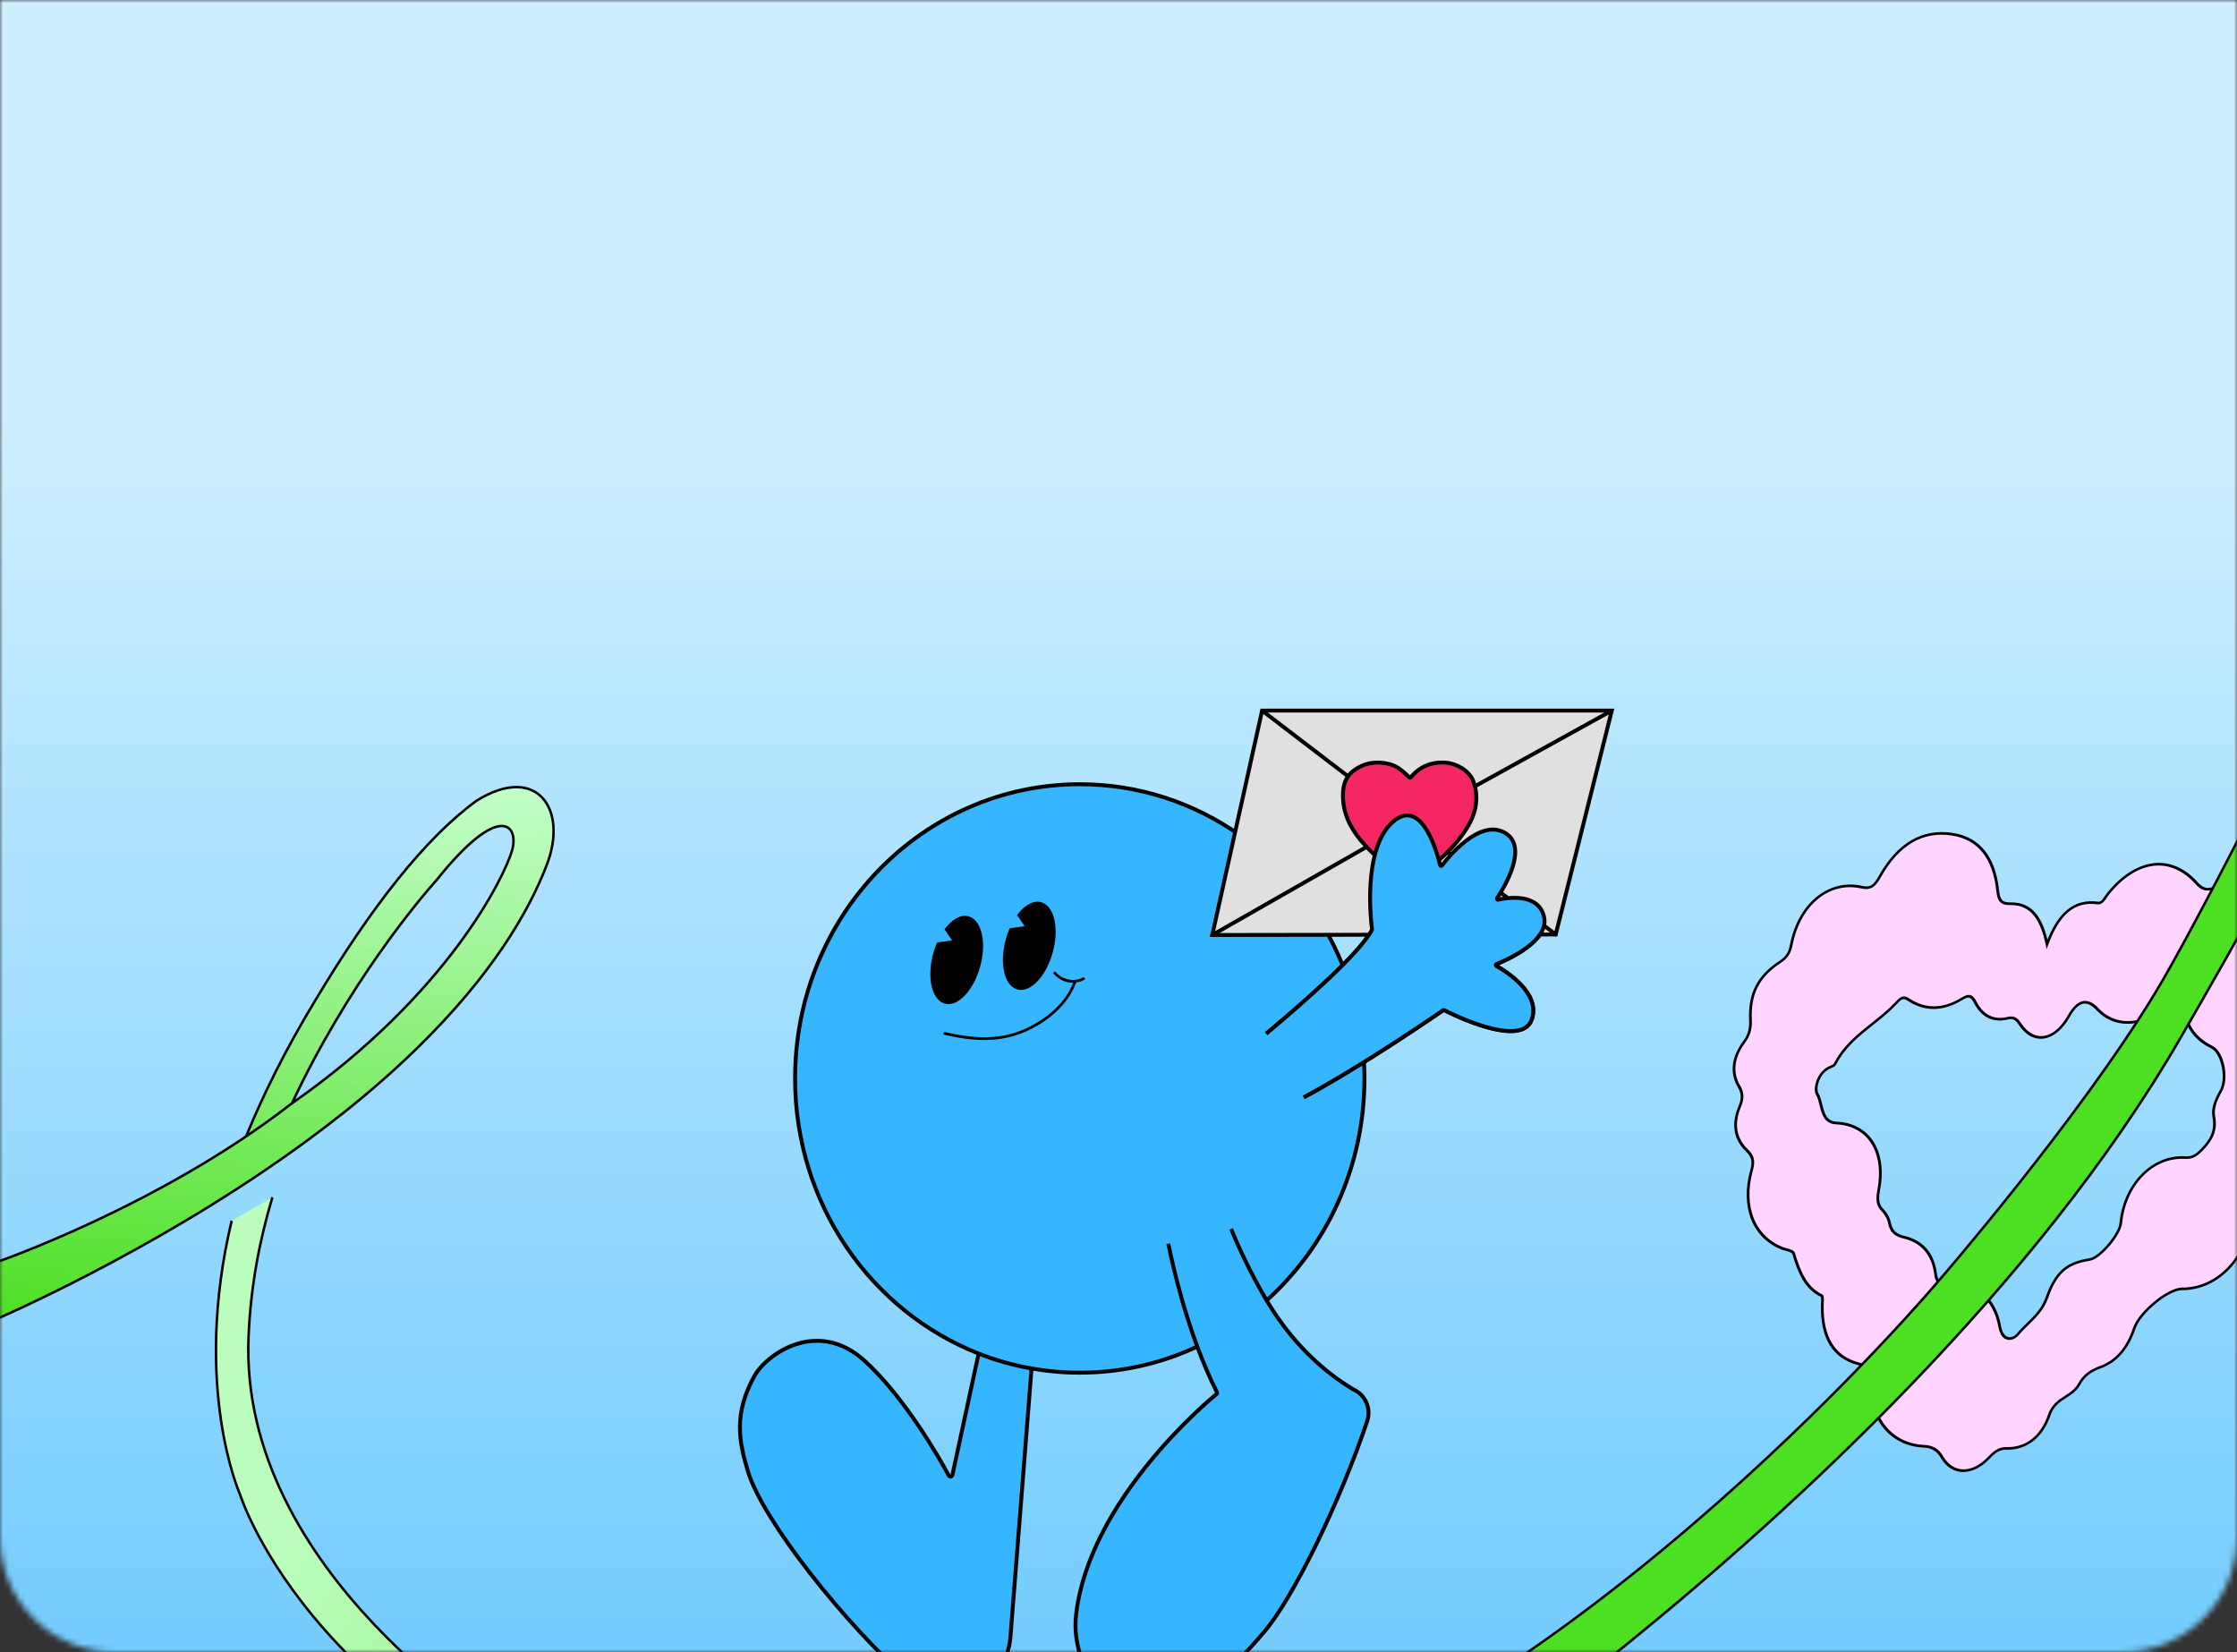 <svg width="390" height="288" viewBox="0 0 390 288" fill="none" xmlns="http://www.w3.org/2000/svg">
<rect x="0" y="0" width="390" height="288" fill="#333333" stroke="none"/>
<mask id="mask0_1440_11491" style="mask-type:alpha" maskUnits="userSpaceOnUse" x="0" y="0" width="390" height="288">
<path d="M0 0H390V268C390 279.046 381.046 288 370 288H20C8.954 288 0 279.046 0 268V0Z" fill="url(#paint0_linear_1440_11491)"/>
</mask>
<g mask="url(#mask0_1440_11491)">
<rect width="390" height="288" fill="url(#paint1_linear_1440_11491)"/>
<path fill-rule="evenodd" clip-rule="evenodd" d="M365.757 157.417C361.546 156.817 358.828 159.352 356.883 164.606C355.966 160.212 354.204 157.469 350.561 157.543C348.889 157.577 348.455 156.942 348.27 155.199C347.691 149.735 345.19 146.161 340.39 145.422C335.167 144.613 330.913 147.117 327.718 152.822C326.81 154.431 326.126 155.003 324.577 154.652C318.892 153.355 313.691 157.596 312.297 164.678C311.995 166.202 311.452 166.937 310.322 167.686C306.525 170.201 304.974 173.213 305.176 177.755C305.243 179.247 304.992 180.396 304.056 181.656C302.159 184.213 301.714 186.93 303.18 189.388C303.859 190.524 303.877 191.538 303.3 192.902C301.951 196.097 302.598 198.658 304.55 200.528C305.528 201.465 305.843 202.298 305.372 203.983C303.579 210.401 305.796 215.747 310.841 217.653C311.02 217.719 311.228 217.775 311.438 217.831C312.006 217.982 312.596 218.14 312.715 218.542C313.644 221.682 314.779 224.515 317.578 225.858C317.775 225.954 317.743 226.594 317.715 227.168C317.706 227.338 317.698 227.503 317.696 227.646C317.628 233.029 319.587 236.595 324.027 237.738C325.694 238.168 326.119 239.169 326.13 241.172C326.161 247.536 329.87 251.847 335.355 252.103C336.821 252.175 337.773 252.652 338.598 254.046C340.44 257.161 343.904 257.119 346.765 254.085C347.713 253.078 348.565 252.452 349.788 252.482C353.261 252.581 355.961 250.463 357.272 246.655C357.866 244.931 359.015 244.193 360.137 243.472C361.022 242.904 361.89 242.346 362.456 241.323C363.385 239.644 364.636 238.88 366.197 238.312C369.067 237.271 370.982 234.862 372.075 231.573C373.013 228.762 377.988 224.669 380.422 224.677C386.557 224.689 391.755 219.364 392.45 212.182C392.598 210.654 393.015 209.863 394.226 209.104C396.58 207.632 398.068 205.312 398.002 202.341C397.955 200.378 398.672 199.483 400.135 198.501C402.79 196.723 404.538 193.592 403.855 190.705C402.875 186.563 402.292 182.441 402.135 178.031C402.123 177.685 402.097 177.36 402.073 177.046C401.976 175.821 401.892 174.765 402.705 173.332C406.834 166.071 404.125 157.154 397.309 156.288C396.39 156.171 395.446 156.179 394.504 156.187C392.259 156.205 390.028 156.224 388.182 154.551C387.768 154.181 386.735 154.485 386.035 154.762C384.7 155.288 383.855 154.961 382.936 153.93C378.471 148.934 372.442 149.714 367.544 155.771C367.415 155.93 367.29 156.115 367.164 156.303C366.767 156.891 366.353 157.504 365.757 157.417ZM379.537 172.779C379.745 172.512 379.959 172.238 380.182 171.955L380.183 171.95C380.767 172.521 380.738 173.076 380.71 173.614C380.709 173.644 380.707 173.673 380.706 173.703C380.498 178.169 382.348 180.931 385.598 182.529C387.501 183.464 388.446 187.964 387.157 190.222C386.356 191.63 385.684 193.182 385.949 194.612C386.388 196.98 385.655 198.556 383.959 200.327C382.921 201.417 382.206 201.862 380.939 201.789C375.265 201.46 370.389 206.496 369.743 213.205C369.546 215.231 366.076 219.299 364.314 219.561C360.281 220.162 358.403 221.818 356.825 226.277C356.139 228.216 354.808 229.519 353.488 230.812C352.894 231.393 352.303 231.972 351.773 232.606C350.865 233.689 349.092 233.811 348.642 231.276C347.74 226.164 344.196 223.386 339.477 223.793C338.106 223.909 337.627 223.461 337.442 222.029C336.97 218.392 334.937 216.378 331.949 215.67C330.568 215.345 329.719 214.758 329.395 213.129C329.229 212.284 328.731 211.487 328.18 210.928C327.242 209.986 327.274 208.854 327.542 207.422C328.793 200.796 325.833 196.022 320.162 195.761C318.217 195.674 317.84 194.133 317.471 192.629C317.304 191.945 317.138 191.268 316.826 190.74C316.25 189.759 316.943 186.79 319.24 185.954C319.474 185.872 319.791 185.714 319.904 185.493C321.529 182.375 323.981 180.431 326.431 178.489C327.837 177.376 329.241 176.263 330.488 174.929C331.334 174.025 331.754 173.595 332.73 174.247C335.588 176.157 338.769 176.137 342.097 174.081C343.296 173.342 343.781 173.598 344.374 174.735C345.556 177.013 347.459 178.12 350.026 177.493C351.118 177.229 351.61 177.678 352.175 178.528C354.535 182.092 358.225 181.467 360.649 177.176C362.239 174.359 363.835 173.963 365.693 175.936C369.037 179.483 374.453 178.865 378.158 174.501C378.621 173.955 379.065 173.385 379.537 172.779Z" fill="#FFD4FE"/>
<path d="M356.883 164.606L356.65 164.683L356.81 165.454L357.106 164.654L356.883 164.606ZM365.757 157.417L365.826 157.188L365.825 157.188L365.757 157.417ZM350.561 157.543L350.591 157.311L350.591 157.311L350.561 157.543ZM348.27 155.199L348.033 155.256L348.033 155.256L348.27 155.199ZM340.39 145.422L340.32 145.651L340.32 145.651L340.39 145.422ZM327.718 152.822L327.923 152.909L327.924 152.908L327.718 152.822ZM324.577 154.652L324.491 154.878L324.491 154.878L324.577 154.652ZM312.297 164.678L312.531 164.688L312.531 164.688L312.297 164.678ZM310.322 167.686L310.435 167.871L310.436 167.871L310.322 167.686ZM305.176 177.755L304.938 177.799L304.938 177.799L305.176 177.755ZM304.056 181.656L303.87 181.54L303.87 181.54L304.056 181.656ZM303.18 189.388L302.969 189.525L302.969 189.525L303.18 189.388ZM303.3 192.902L303.082 192.843L303.081 192.843L303.3 192.902ZM304.55 200.528L304.729 200.351L304.729 200.351L304.55 200.528ZM305.372 203.983L305.602 204.012L305.602 204.012L305.372 203.983ZM310.841 217.653L310.728 217.87L310.729 217.871L310.841 217.653ZM311.438 217.831L311.345 218.055L311.345 218.055L311.438 217.831ZM312.715 218.542L312.485 218.635L312.485 218.635L312.715 218.542ZM317.578 225.858L317.709 225.648L317.708 225.647L317.578 225.858ZM317.715 227.168L317.477 227.191L317.477 227.191L317.715 227.168ZM317.696 227.646L317.458 227.677L317.458 227.677L317.696 227.646ZM324.027 237.738L324.119 237.514L324.119 237.513L324.027 237.738ZM326.13 241.172L326.368 241.137L326.368 241.137L326.13 241.172ZM335.355 252.103L335.402 251.872L335.401 251.872L335.355 252.103ZM338.598 254.046L338.809 253.909L338.809 253.909L338.598 254.046ZM346.765 254.085L346.929 254.227L346.93 254.227L346.765 254.085ZM349.788 252.482L349.83 252.251L349.829 252.251L349.788 252.482ZM357.272 246.655L357.047 246.612L357.047 246.612L357.272 246.655ZM360.137 243.472L360.027 243.285L360.137 243.472ZM362.456 241.323L362.662 241.408L362.662 241.408L362.456 241.323ZM366.197 238.312L366.144 238.097L366.144 238.097L366.197 238.312ZM372.075 231.573L371.85 231.532L371.85 231.532L372.075 231.573ZM380.422 224.677L380.386 224.908L380.386 224.908L380.422 224.677ZM392.45 212.182L392.687 212.17L392.687 212.17L392.45 212.182ZM394.226 209.104L394.119 208.915L394.119 208.915L394.226 209.104ZM398.002 202.341L398.24 202.302L398.24 202.302L398.002 202.341ZM400.135 198.501L400.021 198.316L400.021 198.317L400.135 198.501ZM403.855 190.705L403.623 190.788L403.623 190.788L403.855 190.705ZM402.135 178.031L401.897 178.072L401.897 178.073L402.135 178.031ZM402.073 177.046L402.31 176.994L402.31 176.994L402.073 177.046ZM402.705 173.332L402.5 173.244L402.5 173.244L402.705 173.332ZM397.309 156.288L397.244 156.517L397.244 156.517L397.309 156.288ZM394.504 156.187L394.537 155.955L394.504 156.187ZM388.182 154.551L388.358 154.371L388.357 154.37L388.182 154.551ZM386.035 154.762L386.096 154.975L386.096 154.975L386.035 154.762ZM382.936 153.93L383.126 153.765L383.126 153.764L382.936 153.93ZM367.544 155.771L367.365 155.646L367.365 155.646L367.544 155.771ZM367.164 156.303L367.357 156.408L367.357 156.408L367.164 156.303ZM380.182 171.955L380.363 172.078L380.408 172.022L380.418 171.955L380.182 171.955ZM379.537 172.779L379.355 172.658L379.537 172.779ZM380.183 171.95L380.364 171.775L380.024 171.443L379.947 171.95L380.183 171.95ZM380.71 173.614L380.473 173.637L380.473 173.637L380.71 173.614ZM380.706 173.703L380.468 173.726L380.468 173.727L380.706 173.703ZM385.598 182.529L385.73 182.319L385.73 182.319L385.598 182.529ZM387.157 190.222L386.953 190.134L386.953 190.135L387.157 190.222ZM385.949 194.612L385.714 194.684L385.714 194.684L385.949 194.612ZM383.959 200.327L383.797 200.183L383.796 200.184L383.959 200.327ZM380.939 201.789L380.89 202.019L380.89 202.019L380.939 201.789ZM369.743 213.205L369.98 213.193L369.98 213.192L369.743 213.205ZM364.314 219.561L364.315 219.79L364.315 219.79L364.314 219.561ZM356.825 226.277L356.601 226.231L356.601 226.232L356.825 226.277ZM353.488 230.812L353.331 230.662L353.331 230.662L353.488 230.812ZM351.773 232.606L351.949 232.735L351.949 232.735L351.773 232.606ZM348.642 231.276L348.407 231.347L348.408 231.348L348.642 231.276ZM339.477 223.793L339.463 224.023L339.463 224.023L339.477 223.793ZM337.442 222.029L337.678 221.967L337.678 221.967L337.442 222.029ZM331.949 215.67L332.036 215.445L332.036 215.445L331.949 215.67ZM329.395 213.129L329.161 213.204L329.161 213.205L329.395 213.129ZM328.18 210.928L328.363 210.756L328.362 210.755L328.18 210.928ZM327.542 207.422L327.308 207.414L327.308 207.414L327.542 207.422ZM320.162 195.761L320.208 195.53L320.208 195.53L320.162 195.761ZM317.471 192.629L317.239 192.713L317.471 192.629ZM316.826 190.74L316.615 190.876L316.615 190.876L316.826 190.74ZM319.24 185.954L319.189 185.738L319.187 185.739L319.24 185.954ZM319.904 185.493L319.695 185.414L319.694 185.416L319.904 185.493ZM326.431 178.489L326.298 178.319L326.431 178.489ZM330.488 174.929L330.323 174.788L330.323 174.788L330.488 174.929ZM332.73 174.247L332.884 174.05L332.73 174.247ZM342.097 174.081L341.992 173.891L341.992 173.891L342.097 174.081ZM344.374 174.735L344.59 174.607L344.59 174.607L344.374 174.735ZM350.026 177.493L350.002 177.269L350.001 177.269L350.026 177.493ZM352.175 178.528L352.381 178.384L352.381 178.383L352.175 178.528ZM360.649 177.176L360.854 177.263L360.854 177.263L360.649 177.176ZM365.693 175.936L365.506 176.105L365.506 176.105L365.693 175.936ZM378.158 174.501L378.332 174.632L378.332 174.632L378.158 174.501ZM357.106 164.654C358.072 162.045 359.217 160.15 360.61 158.982C361.988 157.825 363.64 157.354 365.689 157.646L365.825 157.188C363.662 156.88 361.85 157.376 360.331 158.651C358.826 159.914 357.639 161.914 356.66 164.558L357.106 164.654ZM350.53 157.774C352.28 157.738 353.574 158.376 354.55 159.559C355.532 160.75 356.194 162.499 356.65 164.683L357.117 164.529C356.656 162.319 355.977 160.499 354.938 159.239C353.893 157.97 352.484 157.273 350.591 157.311L350.53 157.774ZM348.033 155.256C348.126 156.13 348.284 156.783 348.67 157.205C349.066 157.638 349.667 157.792 350.53 157.774L350.591 157.311C349.783 157.328 349.331 157.182 349.046 156.87C348.75 156.547 348.599 156.011 348.507 155.142L348.033 155.256ZM340.32 145.651C344.997 146.371 347.46 149.846 348.033 155.256L348.507 155.142C347.923 149.624 345.383 145.951 340.461 145.193L340.32 145.651ZM327.924 152.908C329.505 150.084 331.335 148.077 333.393 146.873C335.447 145.671 337.754 145.253 340.32 145.651L340.461 145.193C337.803 144.782 335.372 145.212 333.194 146.486C331.02 147.757 329.126 149.855 327.513 152.736L327.924 152.908ZM324.491 154.878C325.294 155.06 325.93 155.016 326.495 154.661C327.041 154.318 327.468 153.715 327.923 152.909L327.513 152.735C327.06 153.539 326.691 154.025 326.281 154.283C325.889 154.529 325.408 154.595 324.662 154.426L324.491 154.878ZM312.531 164.688C313.219 161.191 314.841 158.423 316.964 156.69C319.081 154.963 321.719 154.245 324.491 154.878L324.663 154.426C321.75 153.762 318.945 154.516 316.691 156.355C314.444 158.189 312.769 161.082 312.063 164.668L312.531 164.688ZM310.436 167.871C311.019 167.483 311.471 167.087 311.814 166.578C312.155 166.07 312.376 165.469 312.531 164.688L312.063 164.667C311.916 165.411 311.714 165.939 311.426 166.367C311.14 166.793 310.755 167.139 310.209 167.501L310.436 167.871ZM305.414 177.711C305.314 175.466 305.649 173.622 306.46 172.037C307.27 170.455 308.567 169.108 310.435 167.871L310.209 167.501C308.28 168.778 306.903 170.195 306.039 171.883C305.176 173.569 304.836 175.502 304.938 177.799L305.414 177.711ZM304.242 181.772C305.224 180.45 305.483 179.241 305.414 177.711L304.938 177.799C305.004 179.254 304.76 180.341 303.87 181.54L304.242 181.772ZM303.39 189.251C301.974 186.875 302.397 184.259 304.242 181.772L303.87 181.54C301.921 184.167 301.455 186.984 302.969 189.525L303.39 189.251ZM303.519 192.962C303.817 192.257 303.968 191.627 303.949 191.019C303.93 190.41 303.742 189.84 303.39 189.251L302.969 189.525C303.296 190.072 303.457 190.577 303.473 191.1C303.489 191.624 303.361 192.183 303.082 192.843L303.519 192.962ZM304.729 200.351C302.833 198.536 302.209 196.064 303.519 192.961L303.081 192.843C301.694 196.13 302.362 198.781 304.37 200.704L304.729 200.351ZM305.602 204.012C305.843 203.146 305.891 202.473 305.735 201.887C305.58 201.303 305.23 200.831 304.729 200.351L304.37 200.704C304.848 201.161 305.144 201.575 305.273 202.063C305.402 202.549 305.372 203.135 305.143 203.954L305.602 204.012ZM310.955 217.435C306.024 215.573 303.832 210.342 305.602 204.012L305.143 203.954C303.325 210.46 305.568 215.921 310.728 217.87L310.955 217.435ZM311.532 217.607C311.319 217.55 311.122 217.498 310.954 217.435L310.729 217.871C310.919 217.941 311.137 217.999 311.345 218.055L311.532 217.607ZM312.945 218.449C312.862 218.168 312.623 217.997 312.372 217.881C312.12 217.763 311.811 217.682 311.532 217.607L311.345 218.055C311.633 218.132 311.904 218.204 312.118 218.304C312.334 218.405 312.449 218.514 312.485 218.635L312.945 218.449ZM317.708 225.647C314.992 224.344 313.875 221.591 312.945 218.449L312.485 218.635C313.414 221.774 314.567 224.686 317.449 226.068L317.708 225.647ZM317.953 227.145C317.967 226.861 317.983 226.545 317.969 226.288C317.962 226.159 317.947 226.034 317.917 225.929C317.888 225.834 317.834 225.708 317.709 225.648L317.448 226.068C317.421 226.055 317.437 226.046 317.457 226.115C317.475 226.175 317.487 226.264 317.493 226.379C317.506 226.609 317.491 226.9 317.477 227.191L317.953 227.145ZM317.934 227.615C317.936 227.477 317.944 227.316 317.953 227.145L317.477 227.191C317.468 227.36 317.46 227.529 317.458 227.677L317.934 227.615ZM324.119 237.513C321.947 236.955 320.39 235.807 319.381 234.144C318.369 232.477 317.901 230.28 317.934 227.615L317.458 227.677C317.424 230.395 317.9 232.673 318.961 234.42C320.024 236.172 321.667 237.378 323.935 237.962L324.119 237.513ZM326.368 241.137C326.363 240.126 326.254 239.331 325.912 238.731C325.564 238.121 324.991 237.739 324.119 237.514L323.935 237.962C324.731 238.167 325.203 238.5 325.487 238.999C325.778 239.508 325.887 240.215 325.892 241.208L326.368 241.137ZM335.401 251.872C330.051 251.622 326.398 247.417 326.368 241.137L325.892 241.207C325.923 247.655 329.689 252.072 335.309 252.334L335.401 251.872ZM338.809 253.909C338.385 253.193 337.92 252.698 337.36 252.375C336.799 252.052 336.158 251.909 335.402 251.872L335.308 252.334C336.018 252.368 336.586 252.5 337.074 252.782C337.563 253.064 337.986 253.505 338.387 254.182L338.809 253.909ZM346.601 253.944C345.209 255.419 343.698 256.14 342.334 256.14C340.972 256.14 339.703 255.422 338.809 253.909L338.387 254.182C339.335 255.785 340.718 256.603 342.264 256.603C343.808 256.602 345.46 255.785 346.929 254.227L346.601 253.944ZM349.829 252.251C348.493 252.218 347.567 252.918 346.601 253.944L346.93 254.227C347.86 253.239 348.638 252.686 349.747 252.713L349.829 252.251ZM357.047 246.612C356.404 248.48 355.428 249.911 354.209 250.862C352.993 251.811 351.514 252.299 349.83 252.251L349.746 252.713C351.535 252.764 353.142 252.243 354.472 251.206C355.799 250.17 356.829 248.638 357.496 246.698L357.047 246.612ZM360.027 243.285C358.902 244.007 357.674 244.792 357.047 246.612L357.496 246.698C358.057 245.07 359.127 244.378 360.246 243.659L360.027 243.285ZM362.25 241.239C361.723 242.19 360.918 242.712 360.027 243.285L360.246 243.659C361.125 243.095 362.057 242.502 362.662 241.408L362.25 241.239ZM366.144 238.097C364.543 238.679 363.222 239.48 362.25 241.239L362.662 241.408C363.547 239.808 364.729 239.081 366.25 238.528L366.144 238.097ZM371.85 231.532C370.772 234.774 368.905 237.095 366.144 238.097L366.25 238.528C369.228 237.447 371.192 234.95 372.301 231.613L371.85 231.532ZM380.457 224.446C379.789 224.443 378.976 224.72 378.136 225.155C377.291 225.593 376.395 226.204 375.55 226.901C373.87 228.286 372.342 230.055 371.85 231.532L372.301 231.613C372.746 230.28 374.174 228.597 375.825 227.235C376.645 226.558 377.507 225.972 378.309 225.556C379.116 225.138 379.837 224.906 380.386 224.908L380.457 224.446ZM392.213 212.195C391.527 219.283 386.42 224.458 380.457 224.446L380.386 224.908C386.693 224.921 391.983 219.445 392.687 212.17L392.213 212.195ZM394.119 208.915C393.486 209.312 393.038 209.732 392.734 210.268C392.434 210.798 392.288 211.418 392.213 212.195L392.687 212.17C392.76 211.419 392.896 210.879 393.144 210.442C393.388 210.011 393.755 209.656 394.333 209.293L394.119 208.915ZM397.764 202.38C397.828 205.262 396.393 207.493 394.119 208.915L394.332 209.293C396.768 207.77 398.308 205.363 398.24 202.302L397.764 202.38ZM400.021 198.317C399.276 198.816 398.689 199.315 398.301 199.96C397.911 200.608 397.74 201.373 397.764 202.381L398.24 202.302C398.217 201.347 398.381 200.683 398.703 200.147C399.027 199.608 399.531 199.167 400.25 198.685L400.021 198.317ZM403.623 190.788C404.279 193.56 402.601 196.589 400.021 198.316L400.25 198.685C402.978 196.858 404.798 193.623 404.088 190.623L403.623 190.788ZM401.897 178.073C402.054 182.498 402.64 186.633 403.623 190.788L404.088 190.623C403.111 186.492 402.529 182.385 402.373 177.989L401.897 178.073ZM401.835 177.097C401.86 177.412 401.885 177.732 401.897 178.072L402.373 177.989C402.361 177.638 402.335 177.308 402.31 176.994L401.835 177.097ZM402.5 173.244C401.646 174.75 401.738 175.87 401.835 177.097L402.31 176.994C402.213 175.772 402.138 174.78 402.91 173.419L402.5 173.244ZM397.244 156.517C400.554 156.938 402.886 159.316 403.883 162.508C404.879 165.699 404.529 169.677 402.5 173.244L402.909 173.419C405.01 169.726 405.37 165.615 404.34 162.316C403.311 159.018 400.881 156.504 397.373 156.058L397.244 156.517ZM394.471 156.418C395.415 156.41 396.343 156.403 397.244 156.517L397.374 156.058C396.436 155.939 395.476 155.947 394.537 155.955L394.471 156.418ZM388.007 154.73C389.917 156.462 392.232 156.436 394.471 156.418L394.537 155.955C392.286 155.974 390.139 155.986 388.358 154.371L388.007 154.73ZM386.096 154.975C386.438 154.839 386.85 154.702 387.221 154.642C387.606 154.579 387.875 154.612 388.008 154.731L388.357 154.37C388.076 154.119 387.621 154.119 387.212 154.186C386.787 154.255 386.333 154.408 385.975 154.549L386.096 154.975ZM382.747 154.096C383.216 154.622 383.686 154.992 384.231 155.152C384.785 155.315 385.388 155.254 386.096 154.975L385.975 154.549C385.348 154.797 384.861 154.835 384.428 154.708C383.988 154.578 383.576 154.269 383.126 153.765L382.747 154.096ZM367.723 155.896C370.141 152.906 372.81 151.252 375.397 150.935C377.982 150.619 380.544 151.632 382.747 154.096L383.126 153.764C380.863 151.233 378.178 150.137 375.408 150.476C372.639 150.815 369.845 152.579 367.365 155.646L367.723 155.896ZM367.357 156.408C367.485 156.219 367.603 156.044 367.723 155.896L367.365 155.646C367.227 155.816 367.095 156.012 366.97 156.197L367.357 156.408ZM365.689 157.646C366.089 157.704 366.423 157.518 366.688 157.266C366.943 157.024 367.164 156.695 367.357 156.408L366.97 156.197C366.767 156.499 366.582 156.77 366.382 156.96C366.192 157.14 366.021 157.217 365.826 157.188L365.689 157.646ZM380.001 171.832C379.777 172.116 379.563 172.391 379.355 172.658L379.719 172.901C379.927 172.633 380.14 172.36 380.363 172.078L380.001 171.832ZM379.947 171.95L379.947 171.955L380.418 171.955L380.419 171.95L379.947 171.95ZM380.948 173.592C380.962 173.326 380.979 173.024 380.909 172.714C380.838 172.399 380.68 172.085 380.364 171.775L380.002 172.125C380.269 172.386 380.389 172.635 380.443 172.875C380.498 173.12 380.487 173.365 380.473 173.637L380.948 173.592ZM380.944 173.679C380.945 173.65 380.947 173.621 380.948 173.592L380.473 173.637C380.471 173.667 380.47 173.696 380.468 173.726L380.944 173.679ZM385.73 182.319C384.133 181.534 382.888 180.467 382.067 179.056C381.246 177.645 380.841 175.878 380.944 173.679L380.468 173.727C380.363 175.994 380.779 177.841 381.644 179.327C382.508 180.813 383.814 181.926 385.467 182.738L385.73 182.319ZM387.362 190.31C388.05 189.104 388.126 187.348 387.808 185.803C387.648 185.024 387.386 184.283 387.038 183.674C386.692 183.068 386.253 182.576 385.73 182.319L385.467 182.738C385.895 182.949 386.287 183.371 386.613 183.942C386.938 184.51 387.188 185.211 387.341 185.956C387.65 187.459 387.553 189.083 386.953 190.134L387.362 190.31ZM386.183 194.539C385.934 193.194 386.564 191.712 387.362 190.31L386.953 190.135C386.148 191.549 385.433 193.17 385.714 194.684L386.183 194.539ZM384.122 200.47C384.984 199.57 385.619 198.701 385.977 197.743C386.336 196.782 386.408 195.752 386.183 194.539L385.714 194.684C385.928 195.84 385.854 196.783 385.532 197.644C385.209 198.509 384.63 199.313 383.797 200.183L384.122 200.47ZM380.89 202.019C381.556 202.058 382.1 201.961 382.62 201.696C383.132 201.434 383.598 201.021 384.123 200.47L383.796 200.184C383.283 200.723 382.872 201.077 382.45 201.293C382.036 201.504 381.589 201.592 380.987 201.558L380.89 202.019ZM369.98 213.192C370.298 209.886 371.657 207.008 373.616 205.003C375.572 203.001 378.132 201.86 380.89 202.019L380.987 201.558C378.071 201.389 375.357 202.601 373.295 204.712C371.236 206.82 369.834 209.815 369.506 213.218L369.98 213.192ZM364.315 219.79C364.827 219.714 365.423 219.372 366.01 218.914C366.605 218.449 367.224 217.838 367.789 217.175C368.355 216.512 368.873 215.791 369.264 215.103C369.652 214.42 369.926 213.749 369.98 213.193L369.506 213.217C369.461 213.674 369.228 214.271 368.854 214.928C368.484 215.581 367.988 216.273 367.441 216.913C366.895 217.553 366.304 218.135 365.746 218.57C365.181 219.012 364.682 219.278 364.313 219.333L364.315 219.79ZM357.049 226.322C357.833 224.108 358.678 222.631 359.796 221.632C360.908 220.637 362.326 220.086 364.315 219.79L364.313 219.333C362.27 219.637 360.732 220.215 359.503 221.313C358.279 222.407 357.395 223.987 356.601 226.231L357.049 226.322ZM353.644 230.962C354.961 229.673 356.339 228.328 357.049 226.321L356.601 226.232C355.938 228.104 354.656 229.365 353.331 230.662L353.644 230.962ZM351.949 232.735C352.468 232.114 353.049 231.545 353.644 230.962L353.331 230.662C352.74 231.241 352.138 231.83 351.597 232.477L351.949 232.735ZM348.408 231.348C348.639 232.654 349.225 233.345 349.946 233.523C350.669 233.701 351.441 233.341 351.949 232.735L351.597 232.477C351.196 232.955 350.628 233.197 350.125 233.073C349.621 232.949 349.095 232.434 348.877 231.205L348.408 231.348ZM339.463 224.023C344.052 223.628 347.52 226.32 348.407 231.347L348.877 231.205C347.959 226.009 344.339 223.144 339.491 223.563L339.463 224.023ZM337.206 222.09C337.299 222.817 337.472 223.349 337.841 223.673C338.216 224.004 338.753 224.084 339.463 224.023L339.492 223.563C338.83 223.619 338.441 223.533 338.188 223.31C337.928 223.082 337.769 222.673 337.678 221.967L337.206 222.09ZM331.861 215.895C334.767 216.584 336.745 218.534 337.206 222.09L337.678 221.967C337.196 218.25 335.107 216.172 332.036 215.445L331.861 215.895ZM329.161 213.205C329.329 214.049 329.637 214.643 330.099 215.067C330.559 215.49 331.154 215.729 331.861 215.895L332.036 215.445C331.363 215.286 330.843 215.069 330.452 214.71C330.063 214.352 329.785 213.838 329.629 213.054L329.161 213.205ZM327.997 211.101C328.529 211.64 329.004 212.405 329.161 213.204L329.629 213.054C329.454 212.162 328.933 211.334 328.363 210.756L327.997 211.101ZM327.308 207.414C327.037 208.863 326.988 210.087 327.997 211.101L328.362 210.755C327.496 209.884 327.511 208.846 327.776 207.43L327.308 207.414ZM320.116 195.992C322.883 196.12 324.981 197.345 326.24 199.346C327.5 201.349 327.926 204.144 327.308 207.414L327.776 207.431C328.41 204.075 327.981 201.169 326.656 199.064C325.33 196.956 323.113 195.664 320.208 195.53L320.116 195.992ZM317.239 192.713C317.421 193.457 317.614 194.253 318.019 194.87C318.434 195.501 319.07 195.945 320.117 195.992L320.208 195.53C319.31 195.49 318.785 195.12 318.432 194.582C318.07 194.031 317.89 193.305 317.704 192.545L317.239 192.713ZM316.615 190.876C316.91 191.375 317.07 192.021 317.239 192.713L317.704 192.545C317.537 191.868 317.366 191.16 317.037 190.603L316.615 190.876ZM319.187 185.739C317.94 186.193 317.143 187.221 316.735 188.238C316.531 188.748 316.42 189.263 316.399 189.72C316.378 190.172 316.445 190.586 316.615 190.876L317.037 190.604C316.92 190.403 316.856 190.079 316.875 189.672C316.894 189.27 316.992 188.807 317.176 188.348C317.545 187.426 318.243 186.552 319.293 186.17L319.187 185.739ZM319.694 185.416C319.67 185.462 319.613 185.522 319.51 185.587C319.41 185.65 319.293 185.701 319.189 185.738L319.29 186.171C319.421 186.125 319.579 186.056 319.725 185.964C319.867 185.874 320.025 185.745 320.114 185.57L319.694 185.416ZM326.298 178.319C323.852 180.258 321.35 182.236 319.695 185.414L320.113 185.572C321.707 182.514 324.11 180.605 326.565 178.66L326.298 178.319ZM330.323 174.788C329.093 176.103 327.706 177.203 326.298 178.319L326.565 178.66C327.967 177.548 329.389 176.422 330.653 175.07L330.323 174.788ZM332.884 174.05C332.375 173.71 331.943 173.607 331.495 173.794C331.285 173.882 331.094 174.024 330.91 174.192C330.726 174.358 330.533 174.564 330.323 174.788L330.653 175.07C330.867 174.842 331.043 174.655 331.206 174.507C331.369 174.36 331.502 174.267 331.626 174.215C331.843 174.124 332.11 174.132 332.577 174.444L332.884 174.05ZM341.992 173.891C340.364 174.897 338.784 175.398 337.269 175.42C335.753 175.443 334.285 174.987 332.884 174.05L332.577 174.444C334.033 175.418 335.584 175.907 337.206 175.883C338.828 175.859 340.503 175.321 342.203 174.271L341.992 173.891ZM344.59 174.607C344.295 174.041 343.996 173.625 343.568 173.484C343.118 173.336 342.607 173.511 341.992 173.891L342.202 174.271C342.786 173.911 343.116 173.845 343.358 173.925C343.62 174.011 343.861 174.292 344.159 174.862L344.59 174.607ZM350.001 177.269C348.771 177.569 347.71 177.453 346.815 176.995C345.915 176.535 345.168 175.722 344.59 174.607L344.158 174.862C344.762 176.025 345.557 176.905 346.546 177.411C347.539 177.919 348.713 178.043 350.051 177.717L350.001 177.269ZM352.381 178.383C352.096 177.956 351.811 177.598 351.439 177.388C351.053 177.172 350.596 177.125 350.002 177.269L350.05 177.717C350.548 177.597 350.882 177.643 351.157 177.797C351.445 177.959 351.688 178.25 351.969 178.673L352.381 178.383ZM360.444 177.089C359.255 179.195 357.789 180.341 356.383 180.57C354.982 180.798 353.537 180.129 352.381 178.384L351.969 178.672C353.174 180.491 354.754 181.292 356.393 181.026C358.028 180.76 359.62 179.448 360.854 177.263L360.444 177.089ZM365.879 175.766C364.94 174.769 364.005 174.299 363.045 174.536C362.094 174.77 361.245 175.67 360.444 177.089L360.854 177.263C361.644 175.865 362.387 175.158 363.096 174.983C363.796 174.811 364.588 175.129 365.506 176.105L365.879 175.766ZM377.983 174.371C376.172 176.504 373.956 177.708 371.797 177.955C369.638 178.203 367.511 177.498 365.879 175.766L365.506 176.105C367.218 177.921 369.471 178.68 371.783 178.415C374.094 178.149 376.438 176.863 378.332 174.632L377.983 174.371ZM379.355 172.658C378.882 173.265 378.442 173.829 377.983 174.371L378.332 174.632C378.801 174.08 379.248 173.505 379.719 172.901L379.355 172.658Z" fill="black"/>
<path d="M208.732 234.731H208.725C202.484 237.659 195.554 239.286 188.251 239.286C185.383 239.286 182.572 239.031 179.838 238.552C176.647 237.993 173.561 237.114 170.616 235.952C151.913 228.608 138.615 209.905 138.615 187.999C138.615 159.672 160.84 136.706 188.251 136.706C208.887 136.706 226.585 149.729 234.07 168.257C236.488 165.832 238.379 163.66 239.187 162.12C239.201 162.084 239.208 162.055 239.208 162.011C239.074 161.067 237.43 148 242.842 143.257C247.895 138.834 250.58 148.763 251.072 150.818C251.107 150.963 251.29 151 251.381 150.884C252.534 149.373 257.974 142.698 262.318 145.138C266.605 147.542 262.163 154.813 261.01 156.556C260.919 156.694 261.039 156.861 261.186 156.832C262.775 156.476 268.159 155.605 269.178 159.745C270.239 164.045 262.655 167.357 260.898 168.061C260.757 168.112 260.743 168.308 260.877 168.381C262.43 169.253 268.728 173.117 267.027 177.765C265.185 182.813 252.928 176.668 251.782 176.08C251.726 176.051 251.663 176.058 251.613 176.095C250.847 176.618 244.852 180.758 237.802 185.137C237.858 186.089 237.88 187.04 237.88 187.999C237.88 203.441 231.273 217.285 220.828 226.691C226.142 235.632 232.615 240.31 236.389 242.452C238.203 243.476 239.025 245.721 238.35 247.74C233.817 261.279 225.629 278.362 220.371 284.5C214.622 291.226 209.006 296.455 202.744 297.182C200.642 297.421 198.414 297.385 196.221 296.847C190.022 295.322 188.202 289.112 187.668 285.604C187.457 284.187 187.45 282.749 187.618 281.333C190.008 261.453 210.475 244.326 212.141 242.968C212.204 242.917 212.218 242.83 212.183 242.75C210.89 240.164 209.744 237.462 208.732 234.731Z" fill="#35B6FF"/>
<path d="M179.838 238.552L176.162 285.335C175.466 294.262 165.317 298.772 158.64 293.056C158.534 292.969 158.429 292.875 158.324 292.78C147.584 283.338 132.979 265.129 130.371 256.413C128.79 251.103 127.918 246.426 131.517 239.881C133.583 236.126 142.474 229.691 150.74 237.216C157.782 243.629 163.799 254.241 165.422 257.226C165.57 257.502 165.971 257.444 166.041 257.132L170.617 235.952C173.562 237.114 176.647 237.993 179.838 238.552Z" fill="#35B6FF"/>
<path d="M237.802 185.145C237.858 186.089 237.879 187.04 237.879 187.999C237.879 203.441 231.273 217.285 220.828 226.691" stroke="black" stroke-width="0.681" stroke-miterlimit="10"/>
<path d="M208.725 234.731C202.484 237.659 195.554 239.286 188.251 239.286C185.383 239.286 182.572 239.031 179.838 238.552C176.647 237.993 173.561 237.114 170.616 235.952C151.913 228.608 138.615 209.905 138.615 187.999C138.615 159.672 160.84 136.706 188.251 136.706C208.887 136.706 226.585 149.729 234.07 168.257" stroke="black" stroke-width="0.681" stroke-miterlimit="10"/>
<path d="M203.679 216.805C204.775 222.056 206.399 228.455 208.732 234.731C209.744 237.462 210.89 240.164 212.183 242.75C212.218 242.829 212.204 242.917 212.141 242.967C210.475 244.326 190.008 261.453 187.619 281.332C187.45 282.749 187.457 284.187 187.668 285.603C188.202 289.111 190.022 295.322 196.221 296.847C198.414 297.384 200.642 297.421 202.744 297.181C209.006 296.455 214.622 291.225 220.372 284.499C225.629 278.362 233.817 261.278 238.351 247.739C239.025 245.72 238.203 243.476 236.39 242.452C232.615 240.309 226.142 235.632 220.828 226.69H220.821C220.709 226.494 220.589 226.298 220.477 226.095C217.862 221.57 215.986 217.568 214.643 214.219" stroke="black" stroke-width="0.681" stroke-miterlimit="10"/>
<path d="M170.666 235.734L170.617 235.952L166.041 257.132C165.971 257.444 165.57 257.502 165.422 257.226C163.799 254.241 157.782 243.629 150.74 237.216C142.474 229.691 133.583 236.126 131.517 239.881C127.918 246.426 128.79 251.103 130.371 256.413C132.979 265.129 147.584 283.338 158.324 292.78C158.429 292.875 158.534 292.969 158.64 293.056C165.317 298.772 175.466 294.262 176.162 285.335L179.838 238.552L179.852 238.349" stroke="black" stroke-width="0.681" stroke-miterlimit="10"/>
<path d="M220.759 180.199C225.081 176.589 230.24 172.1 234.071 168.258C236.489 165.832 238.379 163.66 239.188 162.12C239.202 162.084 239.209 162.055 239.209 162.011C239.075 161.067 237.431 148 242.843 143.258C247.896 138.834 250.581 148.763 251.073 150.819C251.108 150.964 251.291 151 251.382 150.884C252.535 149.373 257.975 142.698 262.319 145.139C266.606 147.543 262.164 154.813 261.011 156.557C260.92 156.695 261.039 156.862 261.187 156.833C262.775 156.477 268.159 155.605 269.179 159.745C270.24 164.045 262.656 167.357 260.899 168.062C260.758 168.113 260.744 168.309 260.878 168.381C262.431 169.253 268.729 173.117 267.028 177.766C265.186 182.814 252.928 176.669 251.783 176.08C251.727 176.051 251.663 176.059 251.614 176.095C250.848 176.618 244.853 180.758 237.803 185.138C234.394 187.266 230.732 189.438 227.302 191.29" stroke="black" stroke-width="0.681" stroke-miterlimit="10"/>
<path d="M164.643 180.394C169.443 181.484 174.173 181.891 178.798 179.835C182.502 178.186 186.122 175.317 187.598 171.322C187.71 171.025 187.247 170.901 187.141 171.192C185.7 175.085 182.081 177.874 178.468 179.45C173.991 181.397 169.401 180.968 164.769 179.922C164.474 179.857 164.341 180.329 164.643 180.394Z" fill="black"/>
<path d="M183.732 169.79C185.068 171.33 187.239 171.737 189.025 170.821C189.299 170.683 189.06 170.255 188.786 170.4C187.183 171.221 185.257 170.814 184.069 169.449C183.866 169.209 183.528 169.558 183.732 169.797V169.79Z" fill="black"/>
<path d="M168.873 159.882C167.566 159.49 166.069 160.354 164.832 161.996L166.217 164.037L163.461 164.415C163.23 164.967 163.019 165.555 162.85 166.172C161.697 170.298 162.534 174.162 164.713 174.808C166.891 175.455 169.583 172.637 170.736 168.518C171.889 164.393 171.052 160.529 168.873 159.882Z" fill="black" stroke="black" stroke-width="0.273" stroke-miterlimit="10" stroke-linecap="round"/>
<path d="M181.525 157.413C180.218 157.02 178.72 157.885 177.483 159.526L178.868 161.567L176.113 161.945C175.881 162.497 175.67 163.085 175.501 163.703C174.349 167.828 175.185 171.692 177.364 172.339C179.543 172.985 182.235 170.167 183.387 166.049C184.54 161.923 183.704 158.059 181.525 157.413Z" fill="black" stroke="black" stroke-width="0.273" stroke-miterlimit="10" stroke-linecap="round"/>
<path d="M220.035 123.871L211.348 162.991L271.224 162.897L281.001 123.871H220.035Z" fill="#E0E0E0" stroke="black" stroke-width="0.681" stroke-miterlimit="10"/>
<path d="M220.034 123.871L245.618 143.431L281 123.871" stroke="black" stroke-width="0.681" stroke-miterlimit="10"/>
<path d="M211.348 162.991L245.619 143.431L271.224 162.897" stroke="black" stroke-width="0.681" stroke-linecap="round" stroke-linejoin="round"/>
<path d="M245.78 135.558C244.747 134.621 243.742 133.589 242.357 133.226C240.143 132.645 238.035 132.87 236.102 134.258C234.275 135.565 234.022 137.533 234.155 139.429C234.422 143.25 236.657 146.133 239.307 148.697C240.91 150.251 242.632 151.668 244.473 152.953C245.38 153.585 246.04 153.614 246.982 152.953C250.405 150.564 253.547 147.847 255.754 144.325C257.286 141.877 257.94 139.03 256.843 136.146C256.162 134.352 253.94 133.11 252.148 132.958C249.597 132.74 247.53 133.611 245.9 135.551" fill="#F42762"/>
<path d="M245.78 135.558C244.747 134.621 243.742 133.589 242.357 133.226C240.143 132.645 238.035 132.87 236.102 134.258C234.275 135.565 234.022 137.533 234.155 139.429C234.422 143.25 236.657 146.133 239.307 148.697C240.91 150.251 242.632 151.668 244.473 152.953C245.38 153.585 246.04 153.614 246.982 152.953C250.405 150.564 253.547 147.847 255.754 144.325C257.286 141.877 257.94 139.03 256.843 136.146C256.162 134.352 253.94 133.11 252.148 132.958C249.597 132.74 247.53 133.611 245.9 135.551" stroke="black" stroke-width="0.681" stroke-linecap="round" stroke-linejoin="round"/>
<path d="M220.751 180.199C227.794 174.308 237.078 166.101 239.18 162.12C239.201 162.084 239.208 162.055 239.201 162.011C239.074 161.067 237.423 148 242.842 143.258C247.895 138.834 250.58 148.763 251.072 150.819C251.107 150.964 251.29 151 251.374 150.884C252.527 149.373 257.967 142.698 262.311 145.139C266.654 147.579 262.156 154.813 261.004 156.564C260.912 156.695 261.032 156.869 261.186 156.833C262.768 156.484 268.152 155.605 269.171 159.745C270.232 164.045 262.648 167.357 260.891 168.062C260.75 168.12 260.743 168.309 260.87 168.381C262.423 169.253 268.721 173.117 267.02 177.766C265.178 182.814 252.921 176.669 251.768 176.08C251.712 176.051 251.649 176.059 251.599 176.095C250.475 176.879 237.816 185.61 227.288 191.29" fill="#35B6FF"/>
<path d="M220.751 180.199C227.794 174.308 237.078 166.101 239.18 162.12C239.201 162.084 239.208 162.055 239.201 162.011C239.074 161.067 237.423 148 242.842 143.258C247.895 138.834 250.58 148.763 251.072 150.819C251.107 150.964 251.29 151 251.374 150.884C252.527 149.373 257.967 142.698 262.311 145.139C266.654 147.579 262.156 154.813 261.004 156.564C260.912 156.695 261.032 156.869 261.186 156.833C262.768 156.484 268.152 155.605 269.171 159.745C270.232 164.045 262.648 167.357 260.891 168.062C260.75 168.12 260.743 168.309 260.87 168.381C262.423 169.253 268.721 173.117 267.02 177.766C265.178 182.814 252.921 176.669 251.768 176.08C251.712 176.051 251.649 176.059 251.599 176.095C250.475 176.879 237.816 185.61 227.288 191.29" stroke="black" stroke-width="0.681" stroke-miterlimit="10"/>
<path d="M47.492 208.712C45.219 216.292 43.723 224.194 43.339 232.847C41.468 274.39 88.634 302.451 88.634 302.451C88.634 302.451 147.118 335.698 212.204 315.622C277.289 295.546 338.048 223.203 338.048 223.203C338.048 223.203 362.16 195.412 375.663 173.21C389.166 151.007 441.433 43.574 441.433 43.574L448.275 49.492C448.275 49.492 420.677 111.076 380.06 181.085C354.963 224.348 312.598 263.109 283.884 286.412C251.403 312.773 211.845 327.877 170.781 328.838C155.317 329.201 138.747 327.633 122.05 322.811C55.255 303.536 41.857 260.539 41.857 260.539C41.857 260.539 33.469 241.856 40.389 212.802" fill="url(#paint2_linear_1440_11491)"/>
<path d="M47.492 208.712C45.219 216.292 43.723 224.194 43.339 232.847C41.468 274.39 88.634 302.451 88.634 302.451C88.634 302.451 147.118 335.698 212.204 315.622C277.289 295.546 338.048 223.203 338.048 223.203C338.048 223.203 362.16 195.412 375.663 173.21C389.166 151.007 441.433 43.574 441.433 43.574L448.275 49.492C448.275 49.492 420.677 111.076 380.06 181.085C354.963 224.348 312.598 263.109 283.884 286.412C251.403 312.773 211.845 327.877 170.781 328.838C155.317 329.201 138.747 327.633 122.05 322.811C55.255 303.536 41.857 260.539 41.857 260.539C41.857 260.539 33.469 241.856 40.389 212.802" stroke="black" stroke-width="0.433" stroke-miterlimit="10"/>
<path d="M42.903 198.098C45.924 190.737 49.85 182.827 54.922 174.464C64.719 158.082 74.164 146.064 83.094 139.577C93.499 133.095 99.079 140.929 95.355 150.684C92.167 159.033 85.7 170.008 72.776 182.662C64.608 190.662 55.221 197.909 45.901 204.211C21.424 220.763 -2.561 230.791 -2.561 230.791L-0.809 220.093C-0.809 220.093 27.617 210.348 50.644 192.519C50.727 192.459 50.815 192.399 50.897 192.339C78.266 173.207 88.061 152.583 89.287 148.208C90.513 143.833 87.153 139.619 76.151 153.364C72.997 156.904 60.673 171.51 50.897 192.339" fill="url(#paint3_linear_1440_11491)"/>
<path d="M42.903 198.098C45.924 190.737 49.85 182.827 54.922 174.464C64.719 158.082 74.164 146.064 83.094 139.577C93.499 133.095 99.079 140.929 95.355 150.684C92.167 159.033 85.7 170.008 72.776 182.662C64.608 190.662 55.221 197.909 45.901 204.211C21.424 220.763 -2.561 230.791 -2.561 230.791L-0.809 220.093C-0.809 220.093 27.617 210.348 50.644 192.519C50.727 192.459 50.815 192.399 50.897 192.339M50.897 192.339C78.266 173.207 88.061 152.583 89.287 148.208C90.513 143.833 87.153 139.619 76.151 153.364C72.997 156.904 60.673 171.51 50.897 192.339Z" stroke="black" stroke-width="0.433" stroke-miterlimit="10"/>
</g>
<defs>
<linearGradient id="paint0_linear_1440_11491" x1="195" y1="0" x2="195" y2="288" gradientUnits="userSpaceOnUse">
<stop stop-color="#CFEFFF"/>
<stop offset="1" stop-color="#73CCFF"/>
</linearGradient>
<linearGradient id="paint1_linear_1440_11491" x1="195" y1="0" x2="195" y2="288" gradientUnits="userSpaceOnUse">
<stop offset="0.251" stop-color="#CFEFFF"/>
<stop offset="1" stop-color="#73CCFF"/>
</linearGradient>
<linearGradient id="paint2_linear_1440_11491" x1="74.496" y1="230.123" x2="236.675" y2="325.429" gradientUnits="userSpaceOnUse">
<stop stop-color="#BAFDBC"/>
<stop offset="1" stop-color="#4DDF22"/>
</linearGradient>
<linearGradient id="paint3_linear_1440_11491" x1="55.523" y1="136.211" x2="52.76" y2="232.38" gradientUnits="userSpaceOnUse">
<stop stop-color="#C3FFC9"/>
<stop offset="1" stop-color="#4DDF22"/>
</linearGradient>
</defs>
</svg>
